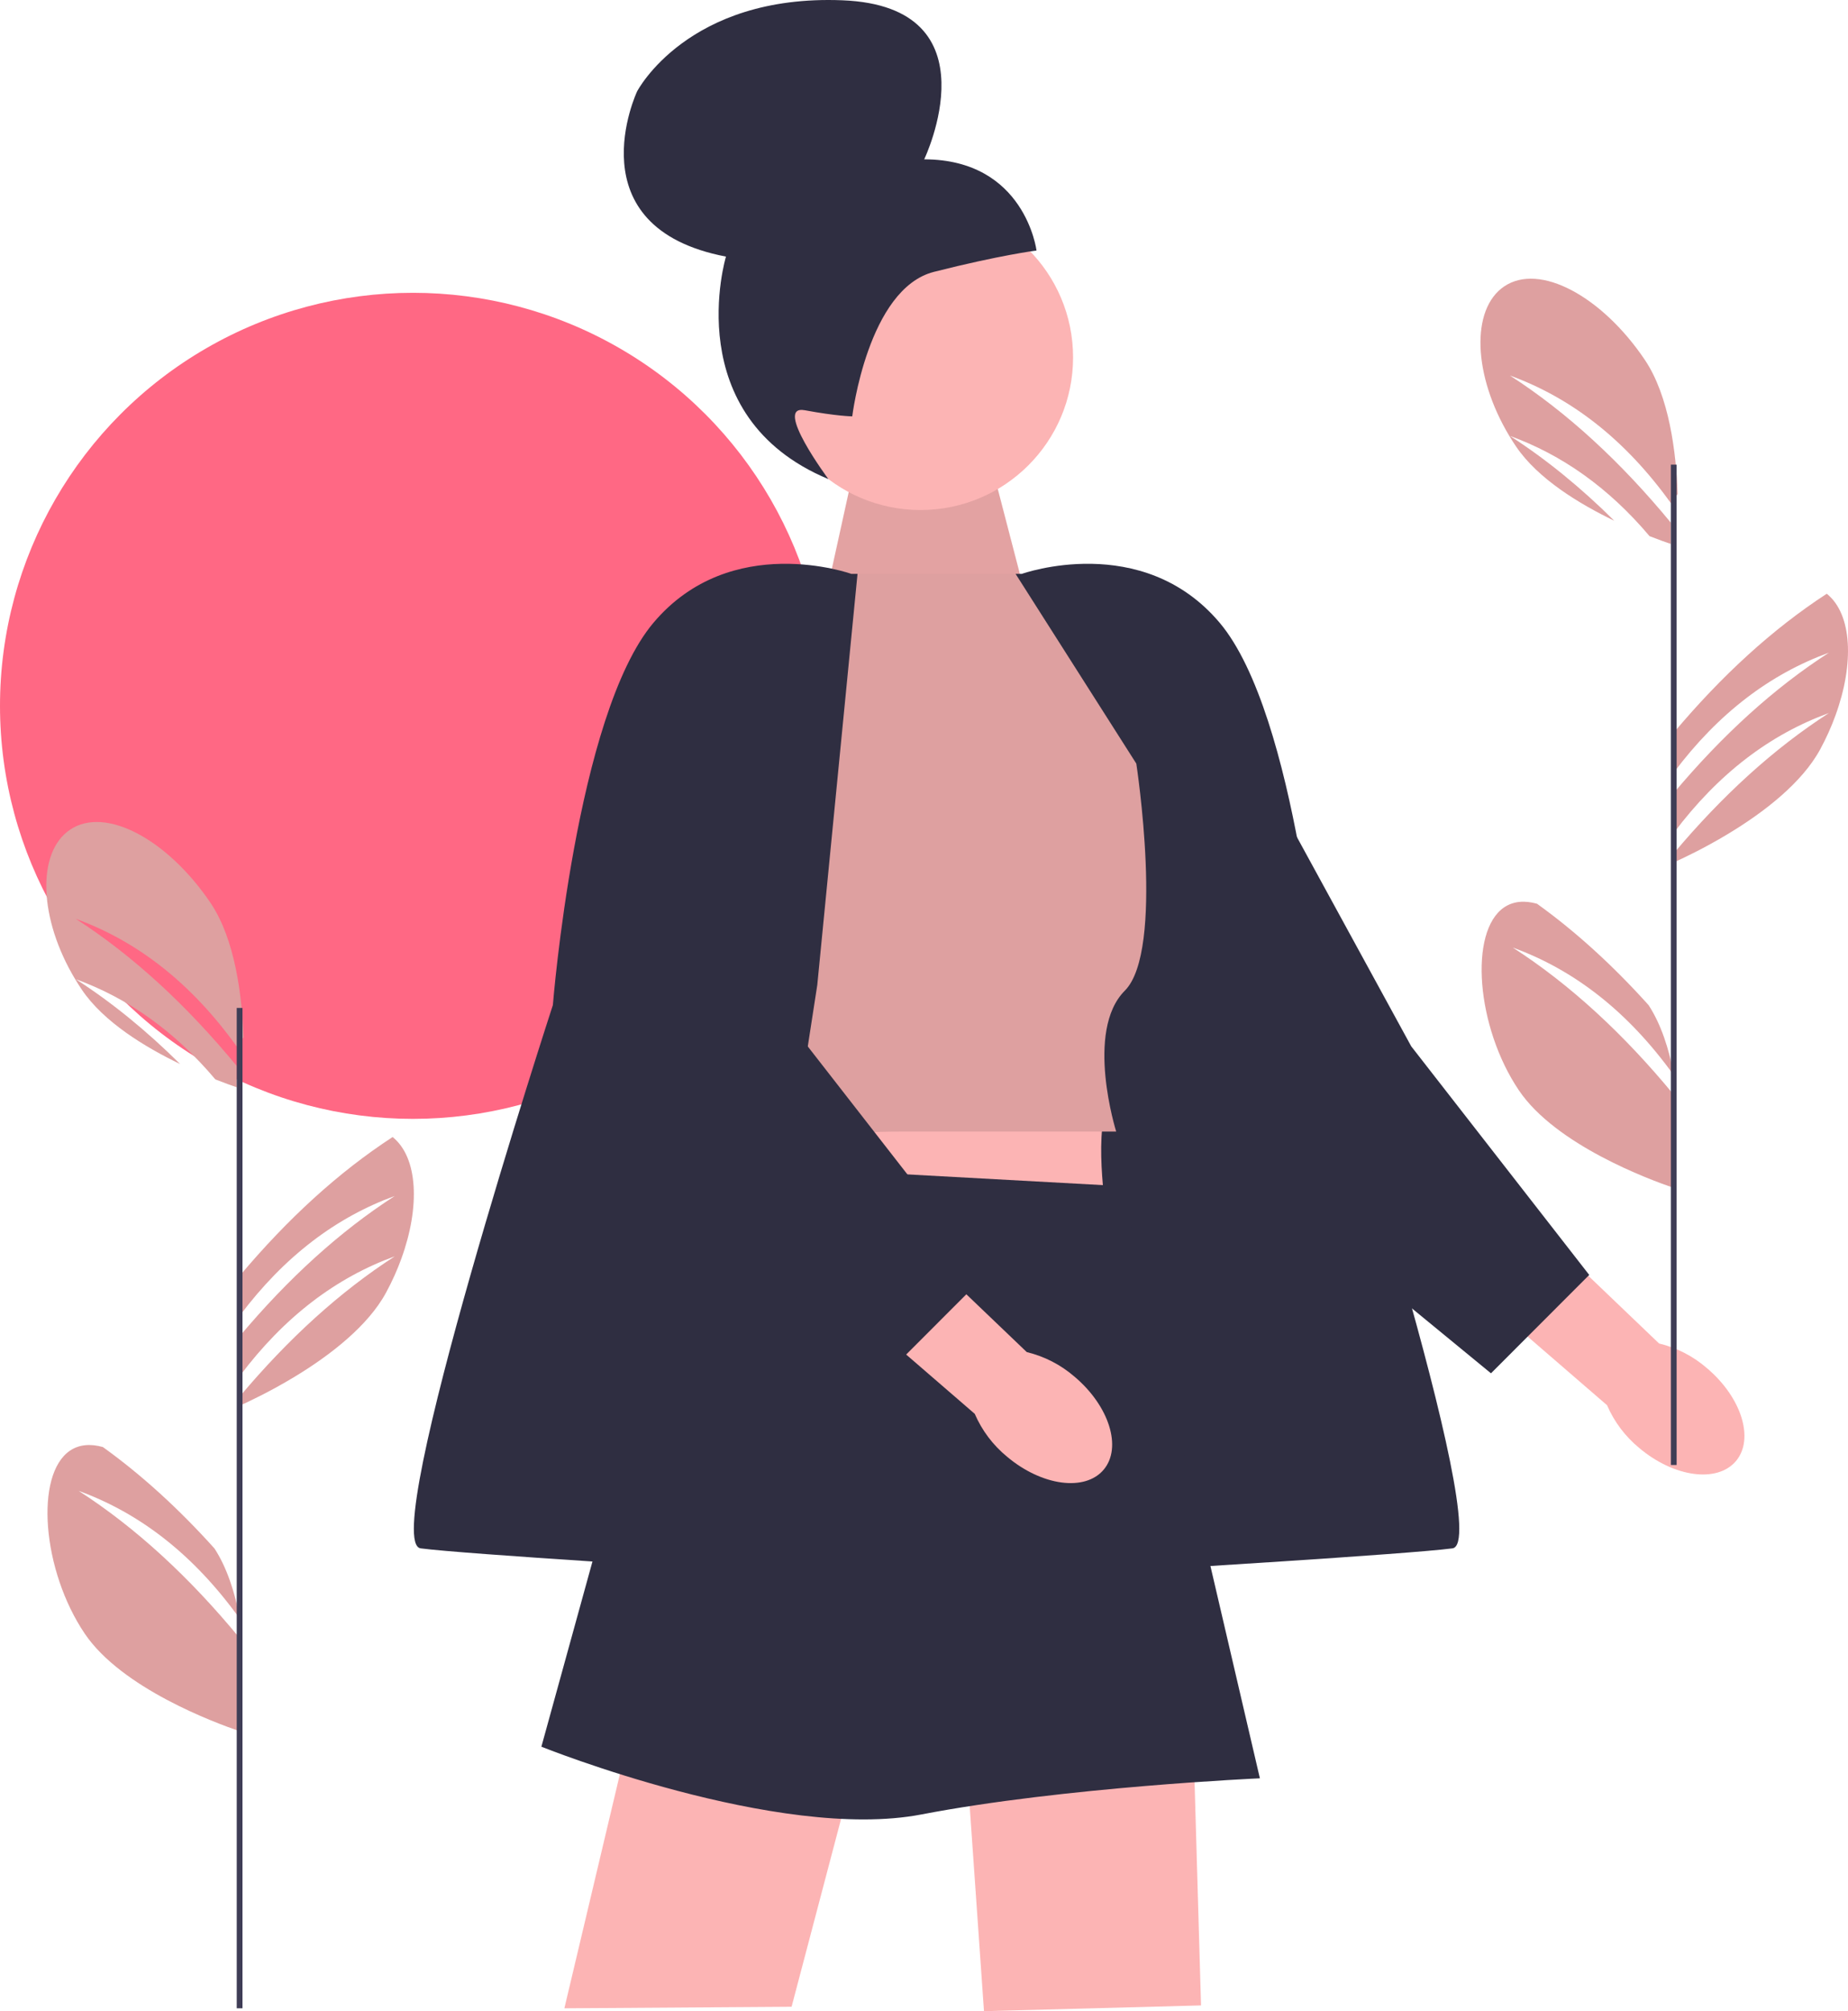 <svg xmlns="http://www.w3.org/2000/svg" width="642.997" height="699.639" viewBox="0 0 642.997 699.639" xmlns:xlink="http://www.w3.org/1999/xlink"><path d="m526.369,329.639c19.9,12.83,38.54,30.01,56,51.2v32.4c-8.52-2.9-41.04-14.92-53.88-33.93-14.84-21.97-17.48-55.32-5.12-63.67,3.22-2.17,7.13-2.44,11.42-1.25,13.53,9.73,26.47,21.53,38.83,35.28,4.38,6.73,7.09,15.3,8.75,23.96v.41c-15.99-22.26-34.79-36.7-56-44.4Z" fill="#dea0a0"/><path d="m525.369,130.639c19.9,12.83,38.54,30.01,56,51.2v7.4c-1.67-.57-4.25-1.48-7.43-2.73-14.28-16.93-30.56-28.33-48.57-34.87,12.6,8.12,24.7,17.99,36.31,29.52-12.28-5.91-26.64-14.67-34.19-25.85-.8-1.18-1.56-2.37-2.28-3.57-12.7-21.08-13.54-44.2-1.84-52.1,12.36-8.35,34.03,3.48,48.87,25.44,8.58,12.71,10.99,32.43,11.48,46.78-.79,1.04-1.57,2.1-2.35,3.18-15.99-22.26-34.79-36.7-56-44.4Z" fill="#dea0a0"/><path d="m638.649,248.844v.01c-1.42,3.93-3.2,7.9-5.32,11.81-3.15,5.82-7.99,11.22-13.47,16.05-5.87,5.18-12.49,9.7-18.58,13.37-8.5,5.13-15.97,8.61-18.91,9.93v-3.15c16.89-20.1,34.85-36.48,54-48.82-20.34,7.38-38.45,20.98-54,41.71v-13.89c16.89-20.1,34.85-36.48,54-48.82-20.34,7.38-38.45,20.98-54,41.71v-13.89c16.67-19.83,34.37-36.04,53.24-48.32,8.84,7.11,9.61,24.26,3.04,42.3v-0Z" fill="#dea0a0"/><circle cx="143.685" cy="245.545" r="143.685" fill="#ff6884"/><path id="uuid-9ac3c440-2c29-483e-b5ea-f157a67fda2d-414" d="m593.865,475.911c12.085,10.18,16.628,24.668,10.148,32.358-6.48,7.69-21.527,5.67-33.615-4.516-4.884-4.003-8.739-9.117-11.242-14.914l-50.66-43.781,21.052-23.336,47.707,45.638c6.14,1.483,11.836,4.415,16.611,8.551h0Z" fill="#fcb4b4"/><polygon points="552.958 443.519 491.027 363.994 432.369 256.639 430.848 405.529 518.774 477.745 552.958 443.519" fill="#2f2e41"/><polygon points="283.556 224.624 297.743 160.118 345.163 162.399 357.336 209.194 283.556 224.624" fill="#fcb4b4"/><polygon points="283.556 224.624 297.743 160.118 345.163 162.399 357.336 209.194 283.556 224.624" isolation="isolate" opacity=".1"/><circle cx="320.28" cy="124.338" r="53.088" fill="#fcb4b4"/><path d="m296.533,144.84v-0s-5.356-.052-16.496-2.123c-11.14-2.072,8.202,23.96,8.202,23.96-52.424-21.89-35.648-77.414-35.648-77.414-53.204-10.175-30.916-57.473-30.916-57.473,0,0,17.538-33.845,71.451-31.691,53.913,2.154,28.444,55.327,28.444,55.327,35.126.067,39.078,31.723,39.078,31.723,0,0-12.663,1.581-35.675,7.421-23.012,5.84-28.439,50.27-28.439,50.27l-0.0 0-0.0 0h-0Z" fill="#2f2e41"/><path d="m294.428,204.308l-2.398-4.669s-42.661,4.945-49.661,11.472-23,35.528-23,35.528l35,30,40.059-72.331v-0Z" fill="#ffb6b6"/><path d="m347.369,203.174s32-8.535,50,9.465,39,51,39,51l-1,26-50-24.102-38-62.362v-0Z" fill="#ffb6b6"/><path d="m355.527,199.639s41.843-15,68.843,17,35,133,35,133c0,0,61,187,46,189s-106.54,7.528-106.54,7.528l-31.46-203.528-14-143h2.157v0Z" fill="#2f2e41"/><path d="m259.369,379.639l-10,36,136,10s-5-30.094,0-41.047l-126-4.953Z" fill="#fcb4b4"/><polygon points="336.369 613.639 342.369 699.639 417.889 697.639 415.369 610.639 336.369 613.639" fill="#fcb4b4"/><polygon points="218.545 605.132 196.369 698.639 275.428 698.104 295.57 621.673 218.545 605.132" fill="#fcb4b4"/><path d="m353.369,199.639h-61.339l-49.661,66,11,135s25-7,60-7h75s-11-35,3-49,4-79,4-79l-42-66v-0Z" fill="#dea0a0"/><path d="m244.369,404.639l-56,203s82.46,33.134,132.23,23.567,117.77-12.567,117.77-12.567l-48-206-146-8v0Z" fill="#2f2e41"/><path id="uuid-73c6c48b-3ad6-4bf4-ae9b-2aead64e96c3-415" d="m373.865,478.911c12.085,10.18,16.628,24.668,10.148,32.358-6.48,7.69-21.527,5.67-33.616-4.516-4.884-4.003-8.739-9.117-11.242-14.914l-50.66-43.781,21.052-23.336,47.707,45.638c6.14,1.483,11.836,4.415,16.611,8.551Z" fill="#fcb4b4"/><polygon points="342.958 443.519 281.027 363.994 222.369 256.639 220.848 405.529 308.774 477.745 342.958 443.519" fill="#2f2e41"/><path d="m296.212,199.639s-41.843-15-68.843,17-35,133-35,133c0,0-61,187-46,189s106.54,7.528,106.54,7.528l31.46-203.528,14-143h-2.157v0Z" fill="#2f2e41"/><rect x="581.369" y="161.639" width="2" height="348" fill="#3f3d56"/><path d="m27.369,518.639c19.9,12.83,38.54,30.01,56,51.2v32.4c-8.52-2.9-41.04-14.92-53.88-33.93-14.84-21.97-17.48-55.32-5.12-63.67,3.22-2.17,7.13-2.44,11.42-1.25,13.53,9.73,26.47,21.53,38.83,35.28,4.38,6.73,7.09,15.3,8.75,23.96v.41c-15.99-22.26-34.79-36.7-56-44.4Z" fill="#dea0a0"/><path d="m26.369,319.639c19.9,12.83,38.54,30.01,56,51.2v7.4c-1.67-.57-4.25-1.48-7.43-2.73-14.28-16.93-30.56-28.33-48.57-34.87,12.6,8.12,24.7,17.99,36.31,29.52-12.28-5.91-26.64-14.67-34.19-25.85-.8-1.18-1.56-2.37-2.28-3.57-12.7-21.08-13.54-44.2-1.84-52.1,12.36-8.35,34.03,3.48,48.87,25.44,8.58,12.71,10.99,32.43,11.48,46.78-.79,1.04-1.57,2.1-2.35,3.18-15.99-22.26-34.79-36.7-56-44.4Z" fill="#dea0a0"/><path d="m139.649,437.844v.01c-1.42,3.93-3.2,7.9-5.32,11.81-3.15,5.82-7.99,11.22-13.47,16.05-5.87,5.18-12.49,9.7-18.58,13.37-8.5,5.13-15.97,8.61-18.91,9.93v-3.15c16.89-20.1,34.85-36.48,54-48.82-20.34,7.38-38.45,20.98-54,41.71v-13.89c16.89-20.1,34.85-36.48,54-48.82-20.34,7.38-38.45,20.98-54,41.71v-13.89c16.67-19.83,34.37-36.04,53.24-48.32,8.84,7.11,9.61,24.26,3.04,42.3Z" fill="#dea0a0"/><rect x="82.369" y="350.639" width="2" height="348" fill="#3f3d56"/></svg>